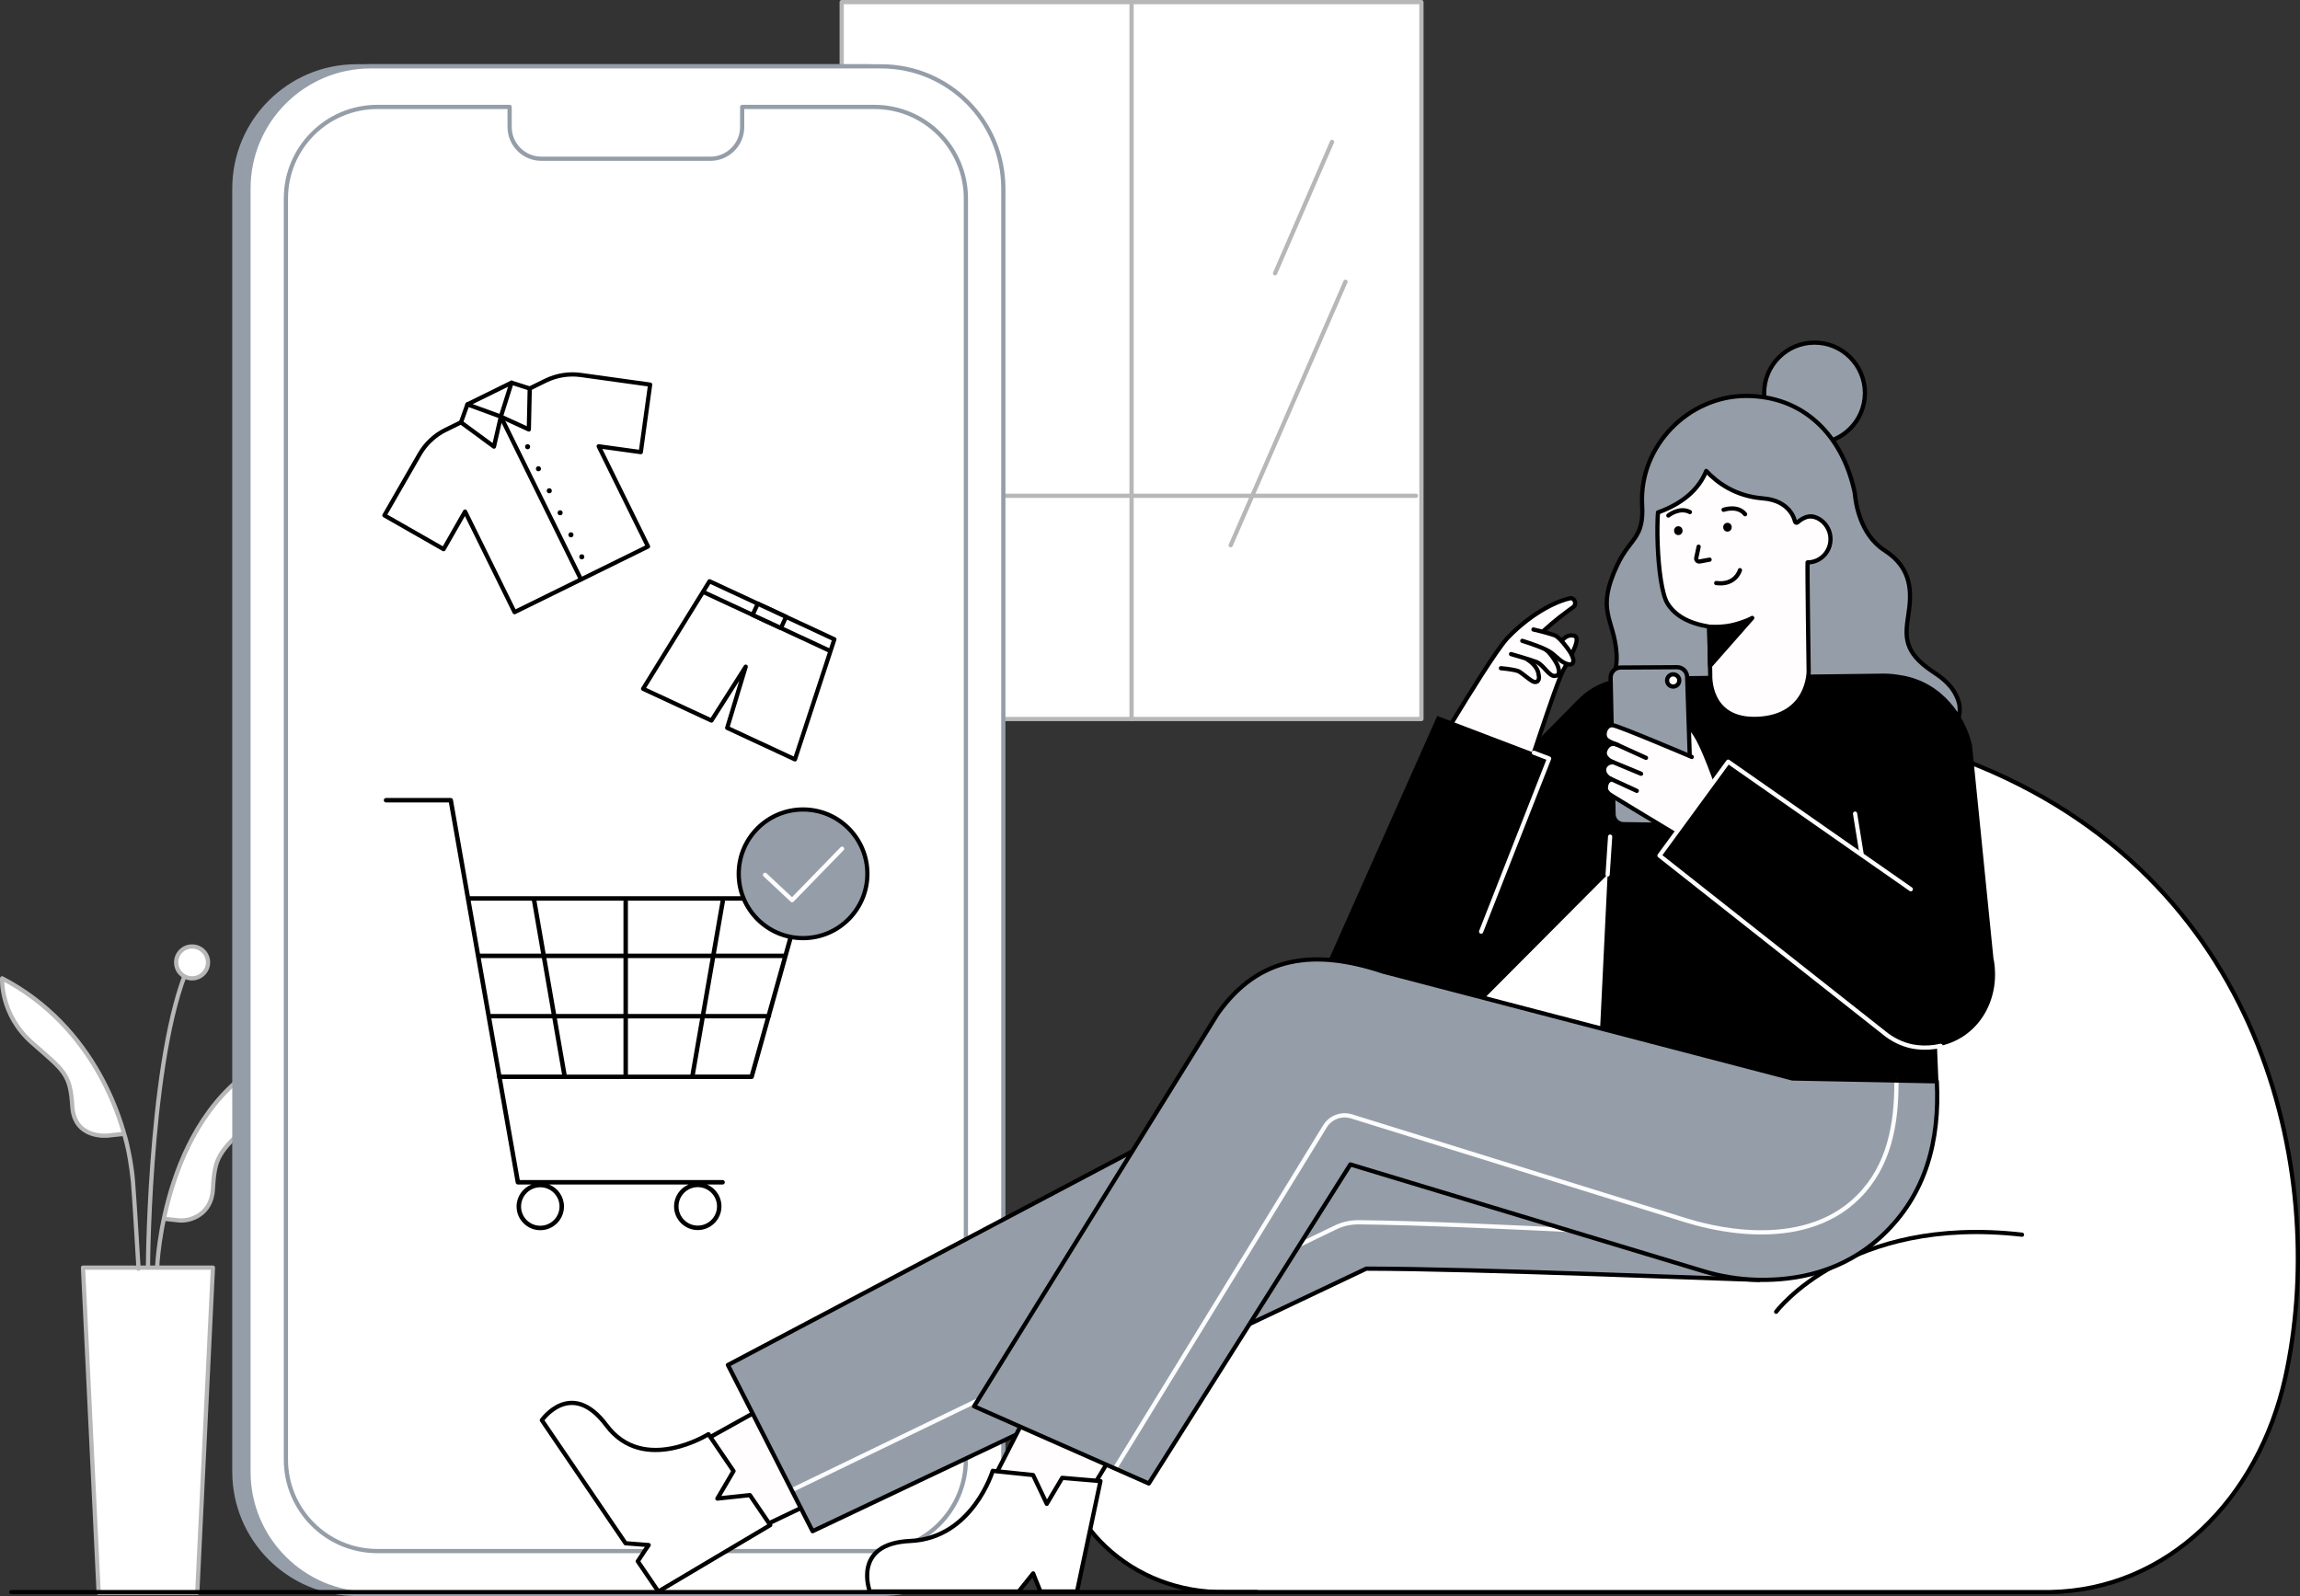 <svg id="Layer_2" data-name="Layer 2" xmlns="http://www.w3.org/2000/svg" viewBox="0 0 816.221 566.474" style="width: 100%; height: 100%;">
  <rect x="0" y="0" width="816.221" height="566.474" fill="#333333" stroke="none"/>
  <g id="Layer_1-2" data-name="Layer 1">
    <g>
      <g>
        <polygon points="70.006 565.34 35.009 565.34 29.45 449.902 75.565 449.902 70.006 565.34" fill="#fff" stroke="#b7b7b7" stroke-linecap="round" stroke-linejoin="round" stroke-width="1.5"></polygon>
        <path d="m55.77,449.902s1.958-56.557,41.765-74.829c0,0,1.631,12.725-9.136,23.493-10.768,10.768-12.194,11.764-12.834,23.493-.489,8.973-7.899,11.429-11.964,11.094-1.364-.112-5.441-.601-5.441-.601" fill="#fff" stroke="#b7b7b7" stroke-linecap="round" stroke-linejoin="round" stroke-width="1.5"></path>
        <path d="m49.16,450.311s-1.345-23.292-1.972-31.044c-1.728-21.354-14.008-55.127-46.425-72.031,0,0-.821,12.803,10.607,22.866,11.428,10.063,13.553,10.909,14.297,22.632.745,11.723,12.643,10.313,12.643,10.313l5.757-.615s1.833,5.091,3.12,16.834" fill="#fff" stroke="#b7b7b7" stroke-linecap="round" stroke-linejoin="round" stroke-width="1.5"></path>
        <path d="m52.508,449.902c0-3.915.87-80.92,15.662-109.633" fill="none" stroke="#b7b7b7" stroke-linecap="round" stroke-linejoin="round" stroke-width="1.5"></path>
        <circle cx="68.169" cy="341.581" r="5.656" fill="#fff" stroke="#b7b7b7" stroke-linecap="round" stroke-linejoin="round" stroke-width="1.5"></circle>
      </g>
      <g>
        <g>
          <rect x="298.699" y=".75" width="205.738" height="254.444" transform="translate(803.136 255.944) rotate(180)" fill="#fff" stroke="#b7b7b7" stroke-linecap="round" stroke-linejoin="round" stroke-width="1.5"></rect>
          <line x1="401.568" y1="255.194" x2="401.568" y2=".75" fill="#fff" stroke="#b7b7b7" stroke-linecap="round" stroke-linejoin="round" stroke-width="1.5"></line>
          <line x1="298.699" y1="175.968" x2="502.487" y2="175.968" fill="#fff" stroke="#b7b7b7" stroke-linecap="round" stroke-linejoin="round" stroke-width="1.5"></line>
        </g>
        <line x1="436.755" y1="193.517" x2="477.486" y2="99.994" fill="#fff" stroke="#b7b7b7" stroke-linecap="round" stroke-linejoin="round" stroke-width="1.5"></line>
        <line x1="452.487" y1="97" x2="472.705" y2="50.365" fill="#fff" stroke="#b7b7b7" stroke-linecap="round" stroke-linejoin="round" stroke-width="1.5"></line>
      </g>
      <g>
        <path d="m307.678,23.543H126.559c-23.96,0-43.384,19.424-43.384,43.384v455.413c0,23.96,19.424,43.384,43.384,43.384h181.119c23.96,0,43.384-19.424,43.384-43.384V66.927c0-23.96-19.424-43.384-43.384-43.384Zm30.096,494.497c0,17.934-14.538,32.472-32.472,32.472h-176.367c-17.934,0-32.472-14.538-32.472-32.472V70.422c0-17.934,14.538-32.472,32.472-32.472h46.921v7.108c0,6.233,5.053,11.286,11.286,11.286h59.953c6.233,0,11.286-5.053,11.286-11.286v-7.108h46.913c17.938,0,32.48,14.542,32.48,32.48v447.61Z" fill="#959ea8" stroke="#959ea8" stroke-linecap="round" stroke-linejoin="round" stroke-width="1.5"></path>
        <rect x="93.69" y="31.556" width="254.662" height="526.887" rx="40.771" ry="40.771" fill="#fff"></rect>
        <path d="m312.678,23.543h-181.119c-23.96,0-43.384,19.424-43.384,43.384v455.413c0,23.96,19.424,43.384,43.384,43.384h181.119c23.96,0,43.384-19.424,43.384-43.384V66.927c0-23.96-19.424-43.384-43.384-43.384Zm30.096,494.497c0,17.934-14.538,32.472-32.472,32.472h-176.367c-17.934,0-32.472-14.538-32.472-32.472V70.422c0-17.934,14.538-32.472,32.472-32.472h46.921v7.108c0,6.233,5.053,11.286,11.286,11.286h59.953c6.233,0,11.286-5.053,11.286-11.286v-7.108h46.913c17.938,0,32.48,14.542,32.48,32.48v447.61Z" fill="#fff" stroke="#959ea8" stroke-linecap="round" stroke-linejoin="round" stroke-width="1.5"></path>
      </g>
      <g>
        <path d="m285.236,318.878c0-.438-.356-.794-.794-.794h-117.685s-6.009-34.202-6.009-34.202c-.068-.38-.396-.656-.782-.656h-23.023c-.396.027-.714.345-.741.741-.014.212.055.417.194.577.14.16.334.256.563.271h22.34l17.063,97.118c-.032.096-.048.2-.041.307.011.16.079.297.168.416l6.518,37.1c.068.379.396.655.782.656h4.815c-3.091,1.246-5.281,4.271-5.281,7.803,0,4.64,3.774,8.414,8.414,8.414s8.414-3.774,8.414-8.414c0-3.532-2.19-6.557-5.281-7.803h49.495c-3.026,1.276-5.155,4.272-5.155,7.756,0,4.639,3.775,8.414,8.415,8.414,4.639,0,8.414-3.775,8.414-8.414,0-2.248-.875-4.36-2.464-5.949-.782-.782-1.692-1.39-2.682-1.807h5.596c.396-.027.714-.345.741-.741.029-.438-.303-.818-.757-.848h-72.016l-6.297-35.843h88.576c.354,0,.668-.239.765-.58l5.919-21.161c.144-.134.242-.317.256-.525.006-.092-.01-.181-.034-.267l11.567-41.354c.02-.07.03-.142.03-.215Zm-37.613,102.466c3.764,0,6.825,3.062,6.825,6.825s-3.062,6.825-6.826,6.825-6.825-3.062-6.825-6.825c.004-3.76,3.065-6.821,6.825-6.826Zm-55.886-.203v.249h0c3.763,0,6.825,3.063,6.825,6.826s-3.062,6.825-6.826,6.825-6.825-3.062-6.825-6.826c.004-3.76,3.066-6.822,6.826-6.826v-.25s0,0,0,0h0s0,0,0,0Zm31.102-39.749v-19.937s25.628,0,25.628,0l-3.458,19.937h-22.17Zm-21.755,0l-3.458-19.937h23.625v19.937h-20.166Zm-7.172-41.344h27.338v19.819h-23.9s-3.438-19.819-3.438-19.819Zm28.926,0h29.342l-3.438,19.818h-25.904s0-19.818,0-19.818Zm32.852-20.236l-3.235,18.647h-29.617s0-18.53,0-18.53c-.006-.091-.032-.177-.067-.257h32.973c-.018.047-.046.089-.055.14Zm-34.44.135v18.513h-27.614s-3.259-18.787-3.259-18.787h30.948c-.038.085-.068.175-.075.275Zm-28.95,20.101l3.438,19.819h-21.641s-3.482-19.819-3.482-19.819h21.685Zm58.054,19.818l3.438-19.818h23.903l-5.543,19.818h-21.798Zm3.713-21.407l3.188-18.377c.024-.145-.005-.282-.055-.411h26.194l-5.255,18.787h-24.072Zm-62.043,0h-21.689s-3.301-18.788-3.301-18.788h21.731l3.259,18.788Zm-17.649,22.995h21.638l3.458,19.937h-21.593s-3.503-19.937-3.503-19.937Zm75.703,0h21.629l-5.576,19.937h-19.511s3.458-19.937,3.458-19.937Z"></path>
        <g>
          <circle cx="284.986" cy="310.133" r="22.827" fill="#959ea8" stroke="#000" stroke-linecap="round" stroke-linejoin="round" stroke-width="1.5"></circle>
          <polyline points="271.512 310.506 281.096 319.476 298.838 301.233" fill="none" stroke="#fff" stroke-linecap="round" stroke-linejoin="round" stroke-width="1.5"></polyline>
        </g>
        <g>
          <polygon points="165.882 143.525 181.541 135.819 180.225 152.909 165.882 143.525" fill="#fff" stroke="#000" stroke-linecap="round" stroke-linejoin="round" stroke-width="1.5"></polygon>
          <path d="m230.722,136.508l-3.307,23.956-14.947-2.061,17.499,35.558-47.357,23.306-17.567-35.697-7.62,13.339-20.999-11.995,12.493-21.71c2.145-3.728,5.352-6.731,9.213-8.632l9.614-4.731,10,.025,5.939-7.869,9.918-4.881c3.887-1.913,8.256-2.618,12.548-2.023l24.574,3.414Z" fill="#fff" stroke="#000" stroke-linecap="round" stroke-linejoin="round" stroke-width="1.5"></path>
          <g>
            <polygon points="165.882 143.525 163.595 149.909 175.294 158.514 177.743 147.866 165.882 143.525" fill="#fff" stroke="#000" stroke-linecap="round" stroke-linejoin="round" stroke-width="1.5"></polygon>
            <polygon points="181.541 135.819 187.994 137.902 187.675 152.421 177.743 147.866 181.541 135.819" fill="#fff" stroke="#000" stroke-linecap="round" stroke-linejoin="round" stroke-width="1.5"></polygon>
          </g>
          <line x1="177.743" y1="147.866" x2="206.188" y2="205.664" fill="#fff" stroke="#000" stroke-linecap="round" stroke-linejoin="round" stroke-width="1.5"></line>
          <g>
            <circle cx="187.238" cy="158.555" r=".899"></circle>
            <circle cx="191.084" cy="166.37" r=".899"></circle>
            <circle cx="194.929" cy="174.185" r=".899"></circle>
            <circle cx="198.775" cy="181.999" r=".899"></circle>
            <circle cx="202.621" cy="189.814" r=".899"></circle>
            <circle cx="206.467" cy="197.629" r=".899"></circle>
          </g>
        </g>
        <g>
          <polygon points="282.116 269.519 258.068 258.34 264.638 236.623 252.478 255.742 228.222 244.466 251.796 206.303 296.096 226.897 282.116 269.519" fill="#fff" stroke="#000" stroke-linecap="round" stroke-linejoin="round" stroke-width="1.5"></polygon>
          <line x1="249.949" y1="210.277" x2="294.249" y2="230.871" fill="#fff" stroke="#000" stroke-linecap="round" stroke-linejoin="round" stroke-width="1.5"></line>
          <rect x="267.485" y="216.396" width="11.075" height="4.382" transform="translate(117.588 -94.721) rotate(24.932)" fill="#fff" stroke="#000" stroke-linecap="round" stroke-linejoin="round" stroke-width="1.5"></rect>
        </g>
      </g>
      <g>
        <path d="m434.659,565.069c-32.366.536-60.275-23.922-59.77-58.046.215-14.49,2.062-31.572,12.397-47.789,19.976-31.343,68.784-45.124,92.014-75.445,64.506-84.196,149.245-142.358,223.061-111.885,103.667,42.796,123.723,148.635,108.658,216.919-9.502,43.071-41.656,75.559-83.593,76.254l-292.768-.009Z" fill="#fff" stroke="#000" stroke-linecap="round" stroke-linejoin="round" stroke-width="1.5"></path>
        <path d="m630.319,465.578s25.758-34.406,87.253-27.359" fill="#fff" stroke="#000" stroke-linecap="round" stroke-linejoin="round" stroke-width="1.5"></path>
        <line x1="445.994" y1="565.07" x2="4.017" y2="565.07" fill="#959ea8" stroke="#000" stroke-linecap="round" stroke-linejoin="round" stroke-width="1.5"></line>
        <circle id="h_1" cx="643.943" cy="139.479" r="17.882" fill="#959ea8" stroke="#000" stroke-linecap="round" stroke-linejoin="round" stroke-width="1.5"></circle>
        <path id="h_1-2" data-name="h_1" d="m565.413,248.68s9.1-4.409,8.254-16.815c-.846-12.405-7.546-14.84.303-31.389,4.662-9.83,9.464-9.171,8.79-21.311-1.158-20.85,16.482-38.676,36.962-38.64,20.254.036,33.979,13.79,38.392,33.871.087.394.146.793.181,1.194.226,2.587,1.711,14.125,10.521,19.771,9.959,6.382,9.608,15.167,8.412,22.883s-1.658,13.198,8.521,20.033c3.272,2.197,7.264,4.84,9.211,10.366,1.985,5.635-2.041,12.647-7.781,14.303-18.576,5.36-116.416,10.839-125.087,2.168-3.741-3.741-3.403-11.676,3.32-16.435Z" fill="#959ea8" stroke="#000" stroke-linecap="round" stroke-linejoin="round" stroke-width="1.5"></path>
        <path id="h_1_h" d="m641.636,199.6c4.483-.069,8.052-3.826,7.972-8.39-.076-4.368-3.469-7.884-7.689-8.118-3.344-14.685-15.473-25.728-30.864-25.489-11.571.179-15.685,6.491-21.153,15.94-2.894,5-2.056,34.323,1.846,40.615,2.61,4.207,7.281,7.03,14.81,8.268l.365,17.081s-.986,16.491,16.937,15.624c18.18-.879,17.999-16.849,17.999-16.849,0,0-.527-36.479-.38-38.687.052,0,.103.006.155.006Z" fill="#fffdfd" stroke="#000" stroke-linecap="round" stroke-linejoin="round" stroke-width="1.5"></path>
        <path id="h_1_sh" d="m621.829,219.323l-14.944,16.975-.326-13.873s4.881.441,9.379-.854c4.498-1.295,5.89-2.248,5.89-2.248Z" stroke="#000" stroke-linecap="round" stroke-linejoin="round" stroke-width="1.5"></path>
        <path id="h_1-3" data-name="h_1" d="m633.045,154.613c-.087-.143-39.783,1.984-39.783,1.984l-7.928,26.249c12.613-3.611,17.954-10.165,20.172-15.703,3.842,4.142,10.337,8.975,20.112,9.74,9.896.775,11.317,7.9,11.373,8.202.037.2.18.365.372.43.096.032.198.038.294.018s.187-.065.262-.134c.03-.027,3.088-2.859,6.603-2.374,1.153.159-3.649-8.049-3.364-8.41,2.49-3.158-5.51-15.752-8.113-20.002Z" fill="#959ea8"></path>
        <path id="h_1-4" data-name="h_1" d="m588.37,181.873c10.456-3.735,15.106-9.659,17.137-14.73,3.842,4.142,10.337,8.975,20.112,9.74,9.896.775,11.317,7.9,11.373,8.202.037.2.18.365.372.43.096.032.198.038.294.018s.187-.065.262-.134c.03-.027,2.944-2.931,6.085-1.91" fill="none" stroke="#000" stroke-linecap="round" stroke-linejoin="round" stroke-width="1.5"></path>
        <g id="e_4_eye">
          <path d="m614.545,187.187l-.014-.141c.008-.207-.035-.399-.129-.578-.06-.186-.164-.347-.31-.483-.136-.146-.297-.25-.483-.31-.179-.094-.371-.137-.578-.129l-.399.054c-.254.071-.475.2-.662.386l-.235.304c-.136.234-.204.486-.205.757l.014.141c-.008.207.035.399.129.578.06.186.164.347.31.483.136.146.297.25.483.31.179.094.371.137.578.129l.399-.054c.254-.071.475-.2.662-.386l.235-.304c.136-.234.204-.486.205-.757h0Z"></path>
        </g>
        <g id="e_4_eye-2" data-name="e_4_eye">
          <path d="m597.109,188.414l-.014-.141c.008-.207-.035-.399-.129-.578-.06-.186-.164-.347-.31-.483-.136-.146-.297-.25-.483-.31-.179-.094-.371-.137-.578-.129l-.399.054c-.254.071-.475.2-.662.386l-.235.304c-.136.234-.204.486-.205.757l.014.141c-.008.207.035.399.129.578.06.186.164.347.31.483.136.146.297.25.483.31.179.094.371.137.578.129l.399-.054c.254-.071.475-.2.662-.386l.235-.304c.136-.234.204-.486.205-.757h0Z"></path>
        </g>
        <path id="e_4_st" d="m602.811,194.021l-.844,3.993c-.156.737.484,1.399,1.222,1.263l3.507-.644" fill="none" stroke="#000" stroke-linecap="round" stroke-linejoin="round" stroke-width="1.5"></path>
        <path id="e_4_st-2" data-name="e_4_st" d="m611.663,180.933s5.042-1.777,7.637,1.581" fill="none" stroke="#000" stroke-linecap="round" stroke-linejoin="round" stroke-width="1.5"></path>
        <path id="e_4_st-3" data-name="e_4_st" d="m617.469,202.363s-1.512,5.494-8.416,4.575" fill="none" stroke="#000" stroke-linecap="round" stroke-linejoin="round" stroke-width="1.5"></path>
        <path id="e_4_st-4" data-name="e_4_st" d="m592.068,182.965s3.889-3.176,7.644-1.223" fill="none" stroke="#000" stroke-linecap="round" stroke-linejoin="round" stroke-width="1.5"></path>
        <path id="bl" d="m688.697,371.195c-.43.1-1.3.24-1.3.24l.511,12.351-120.971-.251,3.57-73.15-55.15,55.41c-2.92,2.93-5.66,4.89-8.79,6.1-11.84,4.55-27.46-.65-33.84-12.74-1.67-3.14-4.11-11.16-.8-19.36l38.13-85.7,32.12,12.24,17.77-17.98c6.67-6.78,14.96-8.67,26.17-8.22l20.8-.27c-.02,2.42.6,16.05,16.94,15.27,15.23-.73,17.57-12.06,17.93-15.72l26.5-.34c2.32-.02,4.49.22,6.55.64v-.03c14.77,2.48,22.75,14.96,24.98,24.77l7.63,75.86.18.8c2.2,13.82-5.39,27.01-18.93,30.08Z"></path>
        <g id="ha">
          <path id="sk" d="m595.808,269.213c-.092-1.579-.245-3.125-.317-4.557-.207-4.086.219-7.237,1.704-7.462,4.016-.609,8.342,10.963,12.85,23.493l-8.877,10.01-5.36-21.485Z" fill="#fffdfd" stroke="#000" stroke-linecap="round" stroke-linejoin="round" stroke-width="1.5"></path>
          <path id="b" d="m600.334,289.118l-1.596-48.861c-.063-1.934-1.655-3.465-3.59-3.453l-20.029.12c-1.993.012-3.591,1.654-3.548,3.647l1.047,48.457c.042,1.922,1.598,3.466,3.52,3.493l20.578.284c2.037.028,3.684-1.651,3.617-3.686Z" fill="#959ea8" stroke="#000" stroke-linecap="round" stroke-linejoin="round" stroke-width="1.5"></path>
          <circle id="b-2" data-name="b" cx="593.778" cy="241.51" r="2.167" fill="#fff" stroke="#000" stroke-linecap="round" stroke-linejoin="round" stroke-width="1.5"></circle>
          <path id="b-3" data-name="b" d="m603.582,284.046l-3.208-15.391s-26.012-11.091-28.077-11.264c-2.628-.219-3.808,3.842-1.943,5.247,1.02.769,2.357,1.225,3.342,1.599-2.007-.778-3.361.474-3.977,1.954-1.126,2.708,2.297,4.144,2.689,4.351-3.19,0-4.442,3.494-1.402,5.573.201.137.606.324.84.434-.297.332-1.665.329-1.943,2.722-.245,2.103,2.022,3.039,3.033,3.702,1.197.785,25.706,15.569,25.706,15.569l4.941-14.495Z" fill="#fffdfd"></path>
          <path id="st" d="m574.128,264.407c-.991-.408-2.595-.88-3.774-1.769-1.865-1.405-.685-5.467,1.943-5.247,2.066.172,28.077,11.264,28.077,11.264" fill="none" stroke="#000" stroke-linecap="round" stroke-linejoin="round" stroke-width="1.5"></path>
          <path id="st-2" data-name="st" d="m584.123,268.973l-10.426-4.735c-2.008-.779-3.363.473-3.978,1.953-1.126,2.708,2.297,4.144,2.689,4.351-3.19,0-4.442,3.494-1.402,5.573.201.137.605.324.84.434-.297.332-1.665.329-1.943,2.722-.245,2.103,2.022,3.039,3.033,3.702,1.971,1.294,38.212,23.1,38.212,23.1" fill="none" stroke="#000" stroke-linecap="round" stroke-linejoin="round" stroke-width="1.5"></path>
          <line id="st-3" data-name="st" x1="572.071" y1="270.343" x2="582.386" y2="274.624" fill="#fff" stroke="#000" stroke-linecap="round" stroke-linejoin="round" stroke-width="1.5"></line>
          <line id="st-4" data-name="st" x1="571.554" y1="276.415" x2="580.86" y2="280.688" fill="#fff" stroke="#000" stroke-linecap="round" stroke-linejoin="round" stroke-width="1.5"></line>
        </g>
        <line id="st-5" data-name="st" x1="660.597" y1="302.837" x2="658.325" y2="288.777" fill="none" stroke="#fdfdff" stroke-linecap="round" stroke-linejoin="round" stroke-width="1.5"></line>
        <g id="ha-2" data-name="ha">
          <path id="sk-2" data-name="sk" d="m558.527,225.625c-1.5-.34-2.66.15-3.9,1.34-.09.08-.18.17-.27.28-.05.04-.11.09-.16.15-.01.02-.04.05-.06.07-.77-.85-1.55-1.56-2.16-1.87-.08-.05-.16-.08-.24-.11-.67-.23-1.4-.46-2.13-.67-.33-.1-.67-.19-1-.28-.39-.12-.78-.22-1.15-.31.29-.27.58-.54.87-.8,1.42-1.29,2.81-2.47,4.29-3.66.41-.34.83-.67,1.26-1,.78-.61,1.6-1.22,2.47-1.87.35-.26.72-.53,1.09-.8.31-.22.63-.45.96-.69,1.22-.88.46-3.4-1.25-3.06-3.66.73-12.78,4.39-21.99,13.89-.16.17-.34.36-.53.58-4.42,5.02-14.01,20.68-19.2,29.33h.02l28.89,11.01c1.47-4.46,8.54-25.72,10.28-28.98.45-.84.89-1.65,1.32-2.45.02-.03.03-.07.05-.1.05.02.09.03.13.04.15.05.29.08.43.11.02,0,.05.01.07.01.15.03.29.04.42.04.3,0,.57-.06.78-.18.38-.24.58-.69.52-1.35-.01-.08-.02-.16-.03-.23-.06-.4-.21-.87-.45-1.41-.05-.11-.1-.22-.16-.33v-.01c.02-.04.04-.07.06-.11.02-.04.04-.07.05-.11.12-.23.23-.46.33-.69.37-.77.68-1.5.92-2.15.12-.36.23-.7.31-1.01.37-1.44.2-2.39-.84-2.62Z" fill="#fffdfd"></path>
          <path id="st-6" data-name="st" d="m557.761,232.208c1.759-3.584,2.572-6.181.769-6.587-1.678-.377-2.923.274-4.331,1.778" fill="none" stroke="#000" stroke-linecap="round" stroke-linejoin="round" stroke-width="1.5"></path>
          <path id="st-7" data-name="st" d="m544.337,267.155c1.47-4.46,8.54-25.72,10.28-28.98.45-.84.89-1.65,1.32-2.45" fill="none" stroke="#000" stroke-linecap="round" stroke-linejoin="round" stroke-width="1.5"></path>
          <path id="st-8" data-name="st" d="m515.447,256.145c6.28-10.35,15.29-24.85,19.18-29.33.19-.22.37-.41.53-.58,9.21-9.5,18.33-13.16,21.99-13.89,1.71-.34,2.47,2.18,1.25,3.06-.33.24-.65.47-.96.69-.37.27-.74.54-1.09.8-.87.65-1.69,1.26-2.47,1.87-.43.34-.85.67-1.26,1-1.48,1.19-2.87,2.37-4.29,3.66-.24.21-.48.43-.72.65" fill="none" stroke="#000" stroke-linecap="round" stroke-linejoin="round" stroke-width="1.5"></path>
          <path id="st-9" data-name="st" d="m544.187,223.426s4.445.983,7.549,2.063c1.63.567,4.759,4.766,5.48,5.96,2.474,4.095.537,5.246-2.184,3.75-2.557-1.407-3.747-3.519-6.295-4.519" fill="none" stroke="#000" stroke-linecap="round" stroke-linejoin="round" stroke-width="1.5"></path>
          <path id="st-10" data-name="st" d="m540.23,227.445s5.066,1.539,8.072,2.978c1.557.745,4.142,4.772,4.573,6.098.661,2.035.541,3.154-.982,3.383-2.175.326-4.043-3.93-6.592-4.931-2.379-.933-9.061-2.823-9.061-2.823" fill="none" stroke="#000" stroke-linecap="round" stroke-linejoin="round" stroke-width="1.5"></path>
          <path id="st-11" data-name="st" d="m541.861,233.917c3.921,2.617,4.06,4.812,4.242,5.953.31,1.941-.935,2.651-2.238,1.91-1.733-.986-4.176-3.322-5.242-3.648-2.215-.678-5.97-.966-5.97-.966" fill="none" stroke="#000" stroke-linecap="round" stroke-linejoin="round" stroke-width="1.5"></path>
        </g>
        <polyline id="st-12" data-name="st" points="525.621 330.651 549.743 269.219 544.337 267.155" fill="none" stroke="#fdfdff" stroke-linecap="round" stroke-linejoin="round" stroke-width="1.5"></polyline>
        <line id="st-13" data-name="st" x1="570.51" y1="310.382" x2="571.399" y2="296.941" fill="none" stroke="#fdfdff" stroke-linecap="round" stroke-linejoin="round" stroke-width="1.5"></line>
        <path id="bl-2" data-name="bl" d="m688.699,371.199c-2.837.646-5.675.781-8.415.469-3.904-.445-7.587-2.041-10.746-4.377l-80.618-63.63,24.371-33.319,64.812,45.265"></path>
        <path id="b-4" data-name="b" d="m688.699,371.199c-2.837.646-5.675.781-8.415.469-3.904-.445-7.587-2.041-10.746-4.377l-80.618-63.63,24.371-33.319,64.812,45.265" fill="none" stroke="#fdfdff" stroke-linecap="round" stroke-linejoin="round" stroke-width="1.5"></path>
        <polygon id="sk-3" data-name="sk" points="286.994 490.626 236.631 518.628 256.826 548.325 307.661 524.045 286.994 490.626" fill="#fffdfd" stroke="#000" stroke-linecap="round" stroke-linejoin="round" stroke-width="1.5"></polygon>
        <path id="l" d="m233.637,564.863l-7.299-10.734c1.698-2.677,3.866-5.751,3.866-5.751l-8.211-.638-29.698-43.673s10.41-14.954,22.904,1.785c13.205,17.691,36.213,3.168,36.213,3.168l8.901,13.089-5.728,9.767,11.536-1.226,7.228,10.63-39.713,23.582Z" fill="#fff" stroke="#000" stroke-linecap="round" stroke-linejoin="round" stroke-width="1.5"></path>
        <path id="l-2" data-name="l" d="m624.236,454.25c-7.584-.125-99.795-3.925-139.363-3.982l-196.501,93.183-30.045-58.982,211.952-111.993s150.295,8.023,147.804,9.945l6.153,71.829" fill="#959ea8"></path>
        <path id="l-3" data-name="l" d="m617.061,439.591c-7.31-.121-93.241-5.35-134.874-5.778-2.929-.03-5.817.629-8.442,1.929l-192.548,93.051" fill="none" stroke="#fdfdff" stroke-linecap="round" stroke-linejoin="round" stroke-width="1.5"></path>
        <path id="st-14" data-name="st" d="m624.236,454.25c-7.584-.125-99.795-3.925-139.363-3.982l-196.501,93.183-30.045-58.982,211.952-111.993s150.295,8.023,147.804,9.945l6.153,71.829" fill="none" stroke="#000" stroke-linecap="round" stroke-linejoin="round" stroke-width="1.5"></path>
        <polygon id="sk-4" data-name="sk" points="374.188 482.763 346.666 536.388 382.579 536.388 409.714 491.477 374.188 482.763" fill="#fffdfd" stroke="#000" stroke-linecap="round" stroke-linejoin="round" stroke-width="1.5"></polygon>
        <path id="l-4" data-name="l" d="m382.215,564.863h-12.98c-1.259-2.91-2.582-6.431-2.582-6.431l-5.145,6.431h-52.813s-6.512-17.017,14.356-17.936c22.055-.971,29.237-24.887,29.237-24.887l14.335,1.485,4.856,10.228,5.473-9.228,13.578,1.145-8.314,39.194Z" fill="#fff" stroke="#000" stroke-linecap="round" stroke-linejoin="round" stroke-width="1.5"></path>
        <path id="l-5" data-name="l" d="m687.34,383.789l-51.237-1.012h0s-145.304-37.942-145.304-37.942c-24.053-7.966-43.941-5.939-58.686,14.981l-86.425,139.319,62.004,27.389,71.531-113.234,125.297,37.876c6.101,1.844,12.421,2.878,18.792,3.06.408.012.727.02.924.023,12.89.213,29.662-2.535,43.711-15.71,15.561-14.593,20.46-33.724,19.393-54.751Z" fill="#959ea8"></path>
        <path id="l-6" data-name="l" d="m395.675,521.216l74.505-121.421c1.961-3.214,5.855-4.683,9.45-3.566l118.63,36.881c6.101,1.844,40.605,12.301,61.232-8.326,10.904-10.904,13.597-25.672,13.515-41.137" fill="none" stroke="#fdfdff" stroke-linecap="round" stroke-linejoin="round" stroke-width="1.5"></path>
        <path id="st-15" data-name="st" d="m687.34,383.789l-51.237-1.012h0s-145.304-37.942-145.304-37.942c-24.053-7.966-43.941-5.939-58.686,14.981l-86.425,139.319,62.004,27.389,71.531-113.234,125.297,37.876c6.101,1.844,12.421,2.878,18.792,3.06.408.012.727.02.924.023,12.89.213,29.662-2.535,43.711-15.71,15.561-14.593,20.46-33.724,19.393-54.751Z" fill="none" stroke="#000" stroke-linecap="round" stroke-linejoin="round" stroke-width="1.5"></path>
      </g>
    </g>
  </g>
</svg>